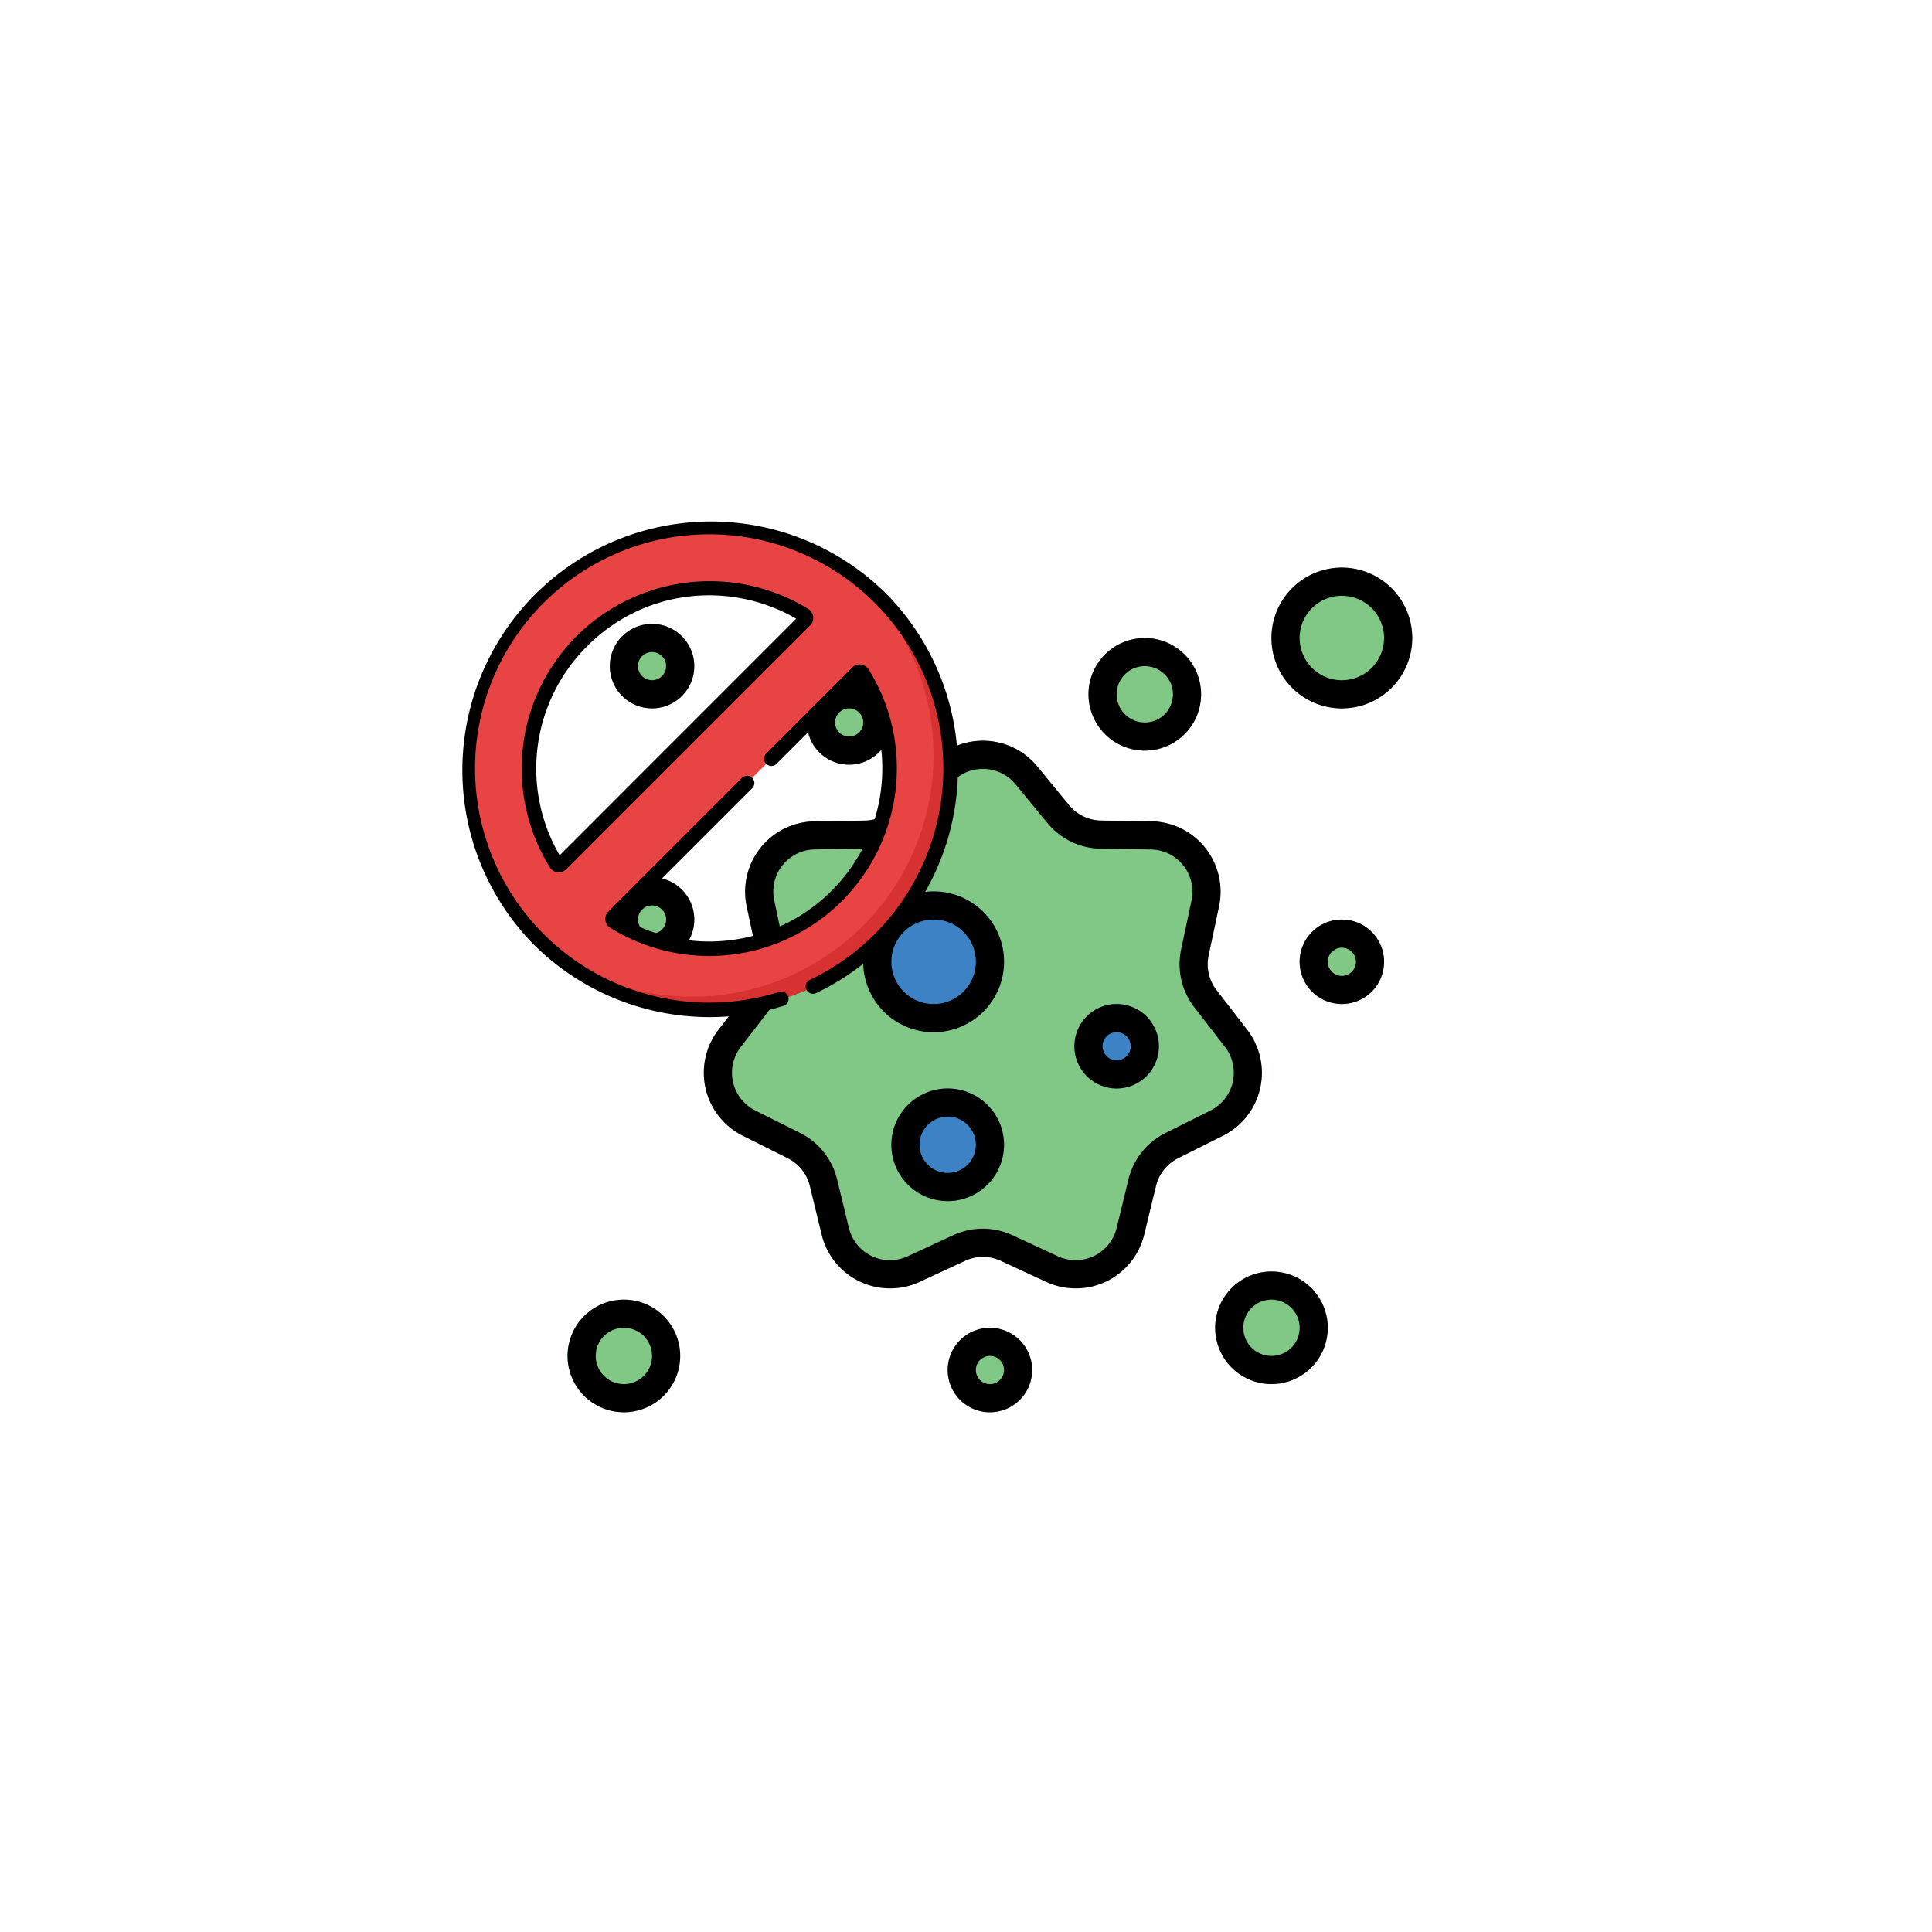 <svg xmlns="http://www.w3.org/2000/svg" xmlns:xlink="http://www.w3.org/1999/xlink" width="98" height="98" viewBox="0 0 98 98">
  <defs>
    <filter id="Elipse_11666" x="0" y="0" width="98" height="98" filterUnits="userSpaceOnUse">
      <feOffset input="SourceAlpha"/>
      <feGaussianBlur stdDeviation="3" result="blur"/>
      <feFlood flood-opacity="0.161"/>
      <feComposite operator="in" in2="blur"/>
      <feComposite in="SourceGraphic"/>
    </filter>
  </defs>
  <g id="Grupo_1110581" data-name="Grupo 1110581" transform="translate(-646.051 -10459)">
    <g transform="matrix(1, 0, 0, 1, 646.05, 10459)" filter="url(#Elipse_11666)">
      <circle id="Elipse_11666-2" data-name="Elipse 11666" cx="40" cy="40" r="40" transform="translate(9 9)" fill="#fff"/>
    </g>
    <g id="Grupo_1110583" data-name="Grupo 1110583" transform="translate(672.142 10485.791)">
      <path id="Trazado_910021" data-name="Trazado 910021" d="M29.289,15.6a3.57,3.57,0,0,0-5.516,0l-1.616,1.966a2.143,2.143,0,0,1-1.623.781l-2.545.038A3.571,3.571,0,0,0,14.551,22.7l.529,2.489a2.142,2.142,0,0,1-.4,1.756l-1.557,2.013a3.571,3.571,0,0,0,1.227,5.377l2.276,1.139a2.142,2.142,0,0,1,1.123,1.408l.6,2.472a3.57,3.57,0,0,0,4.969,2.393l2.309-1.07a2.142,2.142,0,0,1,1.8,0l2.309,1.07a3.57,3.57,0,0,0,4.969-2.393l.6-2.472a2.142,2.142,0,0,1,1.123-1.408l2.276-1.139a3.571,3.571,0,0,0,1.227-5.377l-1.557-2.013a2.142,2.142,0,0,1-.4-1.756l.529-2.489a3.571,3.571,0,0,0-3.439-4.312l-2.545-.038a2.142,2.142,0,0,1-1.622-.781Z" transform="translate(-2.767 -3.516)" fill="#81c785"/>
      <path id="Trazado_910022" data-name="Trazado 910022" d="M40.841,33a2.142,2.142,0,1,0,2.142,2.142A2.142,2.142,0,0,0,40.841,33Z" transform="translate(-10.292 -8.863)" fill="#3d82c4"/>
      <path id="Trazado_910023" data-name="Trazado 910023" d="M56.841,27a2.142,2.142,0,1,0,2.142,2.142A2.142,2.142,0,0,0,56.841,27Z" transform="translate(-14.867 -7.147)" fill="#81c785"/>
      <path id="Trazado_910024" data-name="Trazado 910024" d="M7.841,24a2.142,2.142,0,1,0,2.142,2.142A2.142,2.142,0,0,0,7.841,24Z" transform="translate(-0.858 -6.29)" fill="#81c785"/>
      <path id="Trazado_910025" data-name="Trazado 910025" d="M31.841,56a2.142,2.142,0,1,0,2.142,2.142A2.142,2.142,0,0,0,31.841,56Z" transform="translate(-7.719 -15.438)" fill="#81c785"/>
      <path id="Trazado_910026" data-name="Trazado 910026" d="M21.841,10a2.142,2.142,0,1,0,2.142,2.142A2.142,2.142,0,0,0,21.841,10Z" transform="translate(-4.86 -2.287)" fill="#81c785"/>
      <path id="Trazado_910027" data-name="Trazado 910027" d="M7.841,6A2.142,2.142,0,1,0,9.983,8.142,2.142,2.142,0,0,0,7.841,6Z" transform="translate(-0.858 -1.144)" fill="#81c785"/>
      <path id="Trazado_910028" data-name="Trazado 910028" d="M27.269,25a3.571,3.571,0,1,0,3.571,3.571A3.571,3.571,0,0,0,27.269,25Z" transform="translate(-6.004 -6.576)" fill="#3d82c4"/>
      <path id="Trazado_910029" data-name="Trazado 910029" d="M56.269,2A3.571,3.571,0,1,0,59.84,5.571,3.571,3.571,0,0,0,56.269,2Z" transform="translate(-14.295)" fill="#81c785"/>
      <path id="Trazado_910030" data-name="Trazado 910030" d="M28.555,39a2.856,2.856,0,1,0,2.856,2.856A2.856,2.856,0,0,0,28.555,39Z" transform="translate(-6.576 -10.578)" fill="#3d82c4"/>
      <path id="Trazado_910031" data-name="Trazado 910031" d="M5.555,54a2.856,2.856,0,1,0,2.856,2.856A2.856,2.856,0,0,0,5.555,54Z" transform="translate(0 -14.867)" fill="#81c785"/>
      <path id="Trazado_910032" data-name="Trazado 910032" d="M42.555,7a2.856,2.856,0,1,0,2.856,2.856A2.856,2.856,0,0,0,42.555,7Z" transform="translate(-10.578 -1.429)" fill="#81c785"/>
      <path id="Trazado_910033" data-name="Trazado 910033" d="M51.555,52a2.856,2.856,0,1,0,2.856,2.856A2.856,2.856,0,0,0,51.555,52Z" transform="translate(-13.151 -14.295)" fill="#81c785"/>
      <g id="Grupo_1110582" data-name="Grupo 1110582" transform="translate(2.699 2)">
        <path id="Trazado_910034" data-name="Trazado 910034" d="M56.269,2A3.571,3.571,0,1,0,59.84,5.571,3.571,3.571,0,0,0,56.269,2ZM54.127,5.571a2.142,2.142,0,1,1,2.142,2.142A2.142,2.142,0,0,1,54.127,5.571Z" transform="translate(-16.994 -2)" fill-rule="evenodd"/>
        <path id="Trazado_910035" data-name="Trazado 910035" d="M7.841,6A2.142,2.142,0,1,0,9.983,8.142,2.142,2.142,0,0,0,7.841,6ZM7.127,8.142a.714.714,0,1,1,.714.714A.714.714,0,0,1,7.127,8.142Z" transform="translate(-3.556 -3.144)" fill-rule="evenodd"/>
        <path id="Trazado_910036" data-name="Trazado 910036" d="M19.7,12.142a2.142,2.142,0,1,1,2.142,2.142A2.142,2.142,0,0,1,19.7,12.142Zm2.142-.714a.714.714,0,1,0,.714.714A.714.714,0,0,0,21.841,11.428Z" transform="translate(-7.559 -4.287)" fill-rule="evenodd"/>
        <path id="Trazado_910037" data-name="Trazado 910037" d="M38.7,35.142a2.142,2.142,0,1,1,2.142,2.142A2.142,2.142,0,0,1,38.7,35.142Zm2.142-.714a.714.714,0,1,0,.714.714A.714.714,0,0,0,40.841,34.428Z" transform="translate(-12.991 -10.863)" fill-rule="evenodd"/>
        <path id="Trazado_910038" data-name="Trazado 910038" d="M23.7,28.571a3.571,3.571,0,1,1,3.571,3.571A3.571,3.571,0,0,1,23.7,28.571Zm3.571-2.142a2.142,2.142,0,1,0,2.142,2.142A2.142,2.142,0,0,0,27.269,26.428Z" transform="translate(-8.703 -8.576)" fill-rule="evenodd"/>
        <path id="Trazado_910039" data-name="Trazado 910039" d="M25.7,41.856a2.856,2.856,0,1,1,2.856,2.856A2.856,2.856,0,0,1,25.7,41.856Zm2.856-1.428a1.428,1.428,0,1,0,1.428,1.428A1.428,1.428,0,0,0,28.555,40.428Z" transform="translate(-9.274 -12.578)" fill-rule="evenodd"/>
        <path id="Trazado_910040" data-name="Trazado 910040" d="M23.774,15.6a3.57,3.57,0,0,1,5.516,0l1.616,1.966a2.143,2.143,0,0,0,1.622.781l2.545.038A3.571,3.571,0,0,1,38.512,22.7l-.529,2.489a2.142,2.142,0,0,0,.4,1.756l1.557,2.013a3.571,3.571,0,0,1-1.227,5.377l-2.276,1.139a2.142,2.142,0,0,0-1.123,1.408l-.6,2.472a3.57,3.57,0,0,1-4.969,2.393l-2.309-1.07a2.142,2.142,0,0,0-1.8,0l-2.309,1.07a3.571,3.571,0,0,1-4.969-2.393l-.6-2.472a2.142,2.142,0,0,0-1.123-1.408L14.35,34.333a3.571,3.571,0,0,1-1.227-5.377l1.557-2.013a2.142,2.142,0,0,0,.4-1.756L14.551,22.7a3.571,3.571,0,0,1,3.439-4.312l2.545-.038a2.142,2.142,0,0,0,1.622-.781Zm4.412.907a2.142,2.142,0,0,0-3.309,0L23.26,18.473a3.57,3.57,0,0,1-2.7,1.3l-2.545.038A2.142,2.142,0,0,0,15.948,22.4l.529,2.489a3.571,3.571,0,0,1-.668,2.926L14.253,29.83a2.142,2.142,0,0,0,.736,3.226l2.276,1.139a3.571,3.571,0,0,1,1.871,2.346l.6,2.472a2.142,2.142,0,0,0,2.982,1.436l2.309-1.07a3.571,3.571,0,0,1,3,0l2.309,1.07a2.142,2.142,0,0,0,2.982-1.436l.6-2.472A3.571,3.571,0,0,1,35.8,34.194l2.276-1.139a2.142,2.142,0,0,0,.736-3.226l-1.557-2.013a3.571,3.571,0,0,1-.668-2.926l.529-2.489a2.142,2.142,0,0,0-2.063-2.587l-2.545-.038a3.57,3.57,0,0,1-2.7-1.3Z" transform="translate(-5.466 -5.516)" fill-rule="evenodd"/>
        <path id="Trazado_910041" data-name="Trazado 910041" d="M56.841,27a2.142,2.142,0,1,0,2.142,2.142A2.142,2.142,0,0,0,56.841,27Zm-.714,2.142a.714.714,0,1,1,.714.714A.714.714,0,0,1,56.127,29.142Z" transform="translate(-17.565 -9.147)" fill-rule="evenodd"/>
        <path id="Trazado_910042" data-name="Trazado 910042" d="M5.7,26.142a2.142,2.142,0,1,1,2.142,2.142A2.142,2.142,0,0,1,5.7,26.142Zm2.142-.714a.714.714,0,1,0,.714.714A.714.714,0,0,0,7.841,25.428Z" transform="translate(-3.556 -8.29)" fill-rule="evenodd"/>
        <path id="Trazado_910043" data-name="Trazado 910043" d="M31.841,56a2.142,2.142,0,1,0,2.142,2.142A2.142,2.142,0,0,0,31.841,56Zm-.714,2.142a.714.714,0,1,1,.714.714A.714.714,0,0,1,31.127,58.142Z" transform="translate(-10.418 -17.438)" fill-rule="evenodd"/>
        <path id="Trazado_910044" data-name="Trazado 910044" d="M5.555,54a2.856,2.856,0,1,0,2.856,2.856A2.856,2.856,0,0,0,5.555,54ZM4.127,56.856a1.428,1.428,0,1,1,1.428,1.428A1.428,1.428,0,0,1,4.127,56.856Z" transform="translate(-2.699 -16.867)" fill-rule="evenodd"/>
        <path id="Trazado_910045" data-name="Trazado 910045" d="M39.7,9.856a2.856,2.856,0,1,1,2.856,2.856A2.856,2.856,0,0,1,39.7,9.856Zm2.856-1.428a1.428,1.428,0,1,0,1.428,1.428A1.428,1.428,0,0,0,42.555,8.428Z" transform="translate(-13.277 -3.429)" fill-rule="evenodd"/>
        <path id="Trazado_910046" data-name="Trazado 910046" d="M51.555,52a2.856,2.856,0,1,0,2.856,2.856A2.856,2.856,0,0,0,51.555,52Zm-1.428,2.856a1.428,1.428,0,1,1,1.428,1.428A1.428,1.428,0,0,1,50.127,54.856Z" transform="translate(-15.85 -16.295)" fill-rule="evenodd"/>
      </g>
    </g>
    <g id="Grupo_1110587" data-name="Grupo 1110587" transform="translate(669.415 10485.364)">
      <g id="Grupo_1110584" data-name="Grupo 1110584" transform="translate(0.369 0.369)">
        <path id="Trazado_910047" data-name="Trazado 910047" d="M19.743,7.5A12.245,12.245,0,1,0,31.987,19.743,12.245,12.245,0,0,0,19.743,7.5ZM11.972,24.567q-.184-.3-.347-.609A9.082,9.082,0,0,1,10.6,20.029a9.15,9.15,0,0,1,13.359-8.405q.312.162.609.348a.164.164,0,0,1,.03.255L12.228,24.6A.165.165,0,0,1,11.972,24.567Zm7.771,4.322a9.1,9.1,0,0,1-4.215-1.028c-.208-.108-.412-.224-.61-.347a.164.164,0,0,1-.031-.256L27.259,14.887a.164.164,0,0,1,.256.031c.123.2.239.4.347.61a9.149,9.149,0,0,1-8.119,13.362Z" transform="translate(-7.498 -7.498)" fill="#e94444"/>
      </g>
      <g id="Grupo_1110585" data-name="Grupo 1110585" transform="translate(4.771 2.569)">
        <path id="Trazado_910048" data-name="Trazado 910048" d="M111.7,52.156A12.245,12.245,0,0,1,96.854,71.6,12.245,12.245,0,1,0,111.7,52.156Z" transform="translate(-96.854 -52.156)" fill="#d83131"/>
      </g>
      <g id="Grupo_1110586" data-name="Grupo 1110586" transform="translate(0)">
        <path id="Trazado_910049" data-name="Trazado 910049" d="M21.533,3.695A12.614,12.614,0,0,0,3.695,21.533a12.633,12.633,0,0,0,12.682,3.124.369.369,0,0,0-.22-.705,11.878,11.878,0,1,1,1.558-.611.369.369,0,0,0,.318.667,12.617,12.617,0,0,0,3.5-20.314Z" transform="translate(0)"/>
        <path id="Trazado_910050" data-name="Trazado 910050" d="M77.679,65.028a.532.532,0,0,0-.249-.393c-.205-.128-.418-.249-.634-.362a9.579,9.579,0,0,0-11.179,1.8,9.49,9.49,0,0,0-1.654,11.033c.111.214.233.428.361.634a.532.532,0,0,0,.393.249.541.541,0,0,0,.062,0,.53.53,0,0,0,.376-.156l12.37-12.37a.53.53,0,0,0,.153-.438Zm-12.86,12.1c-.07-.12-.136-.241-.2-.363a8.751,8.751,0,0,1,1.526-10.176,8.841,8.841,0,0,1,2.947-2,8.644,8.644,0,0,1,1.729-.507,8.822,8.822,0,0,1,5.634.843c.122.064.243.131.363.2Z" transform="translate(-59.795 -60.106)"/>
        <path id="Trazado_910051" data-name="Trazado 910051" d="M149.289,162.392c.2.127.418.249.635.361a9.518,9.518,0,0,0,13.9-8.447,9.415,9.415,0,0,0-1.069-4.386c-.113-.217-.234-.43-.361-.635a.534.534,0,0,0-.831-.1l-4.366,4.367a.369.369,0,1,0,.522.522L161.9,149.9c.069.119.136.241.2.364a8.683,8.683,0,0,1,.986,4.045,8.779,8.779,0,0,1-12.822,7.791c-.123-.064-.245-.131-.364-.2l6.589-6.589a.369.369,0,0,0-.522-.522l-6.775,6.775a.534.534,0,0,0,.1.831Z" transform="translate(-141.696 -141.693)"/>
      </g>
    </g>
  </g>
</svg>

